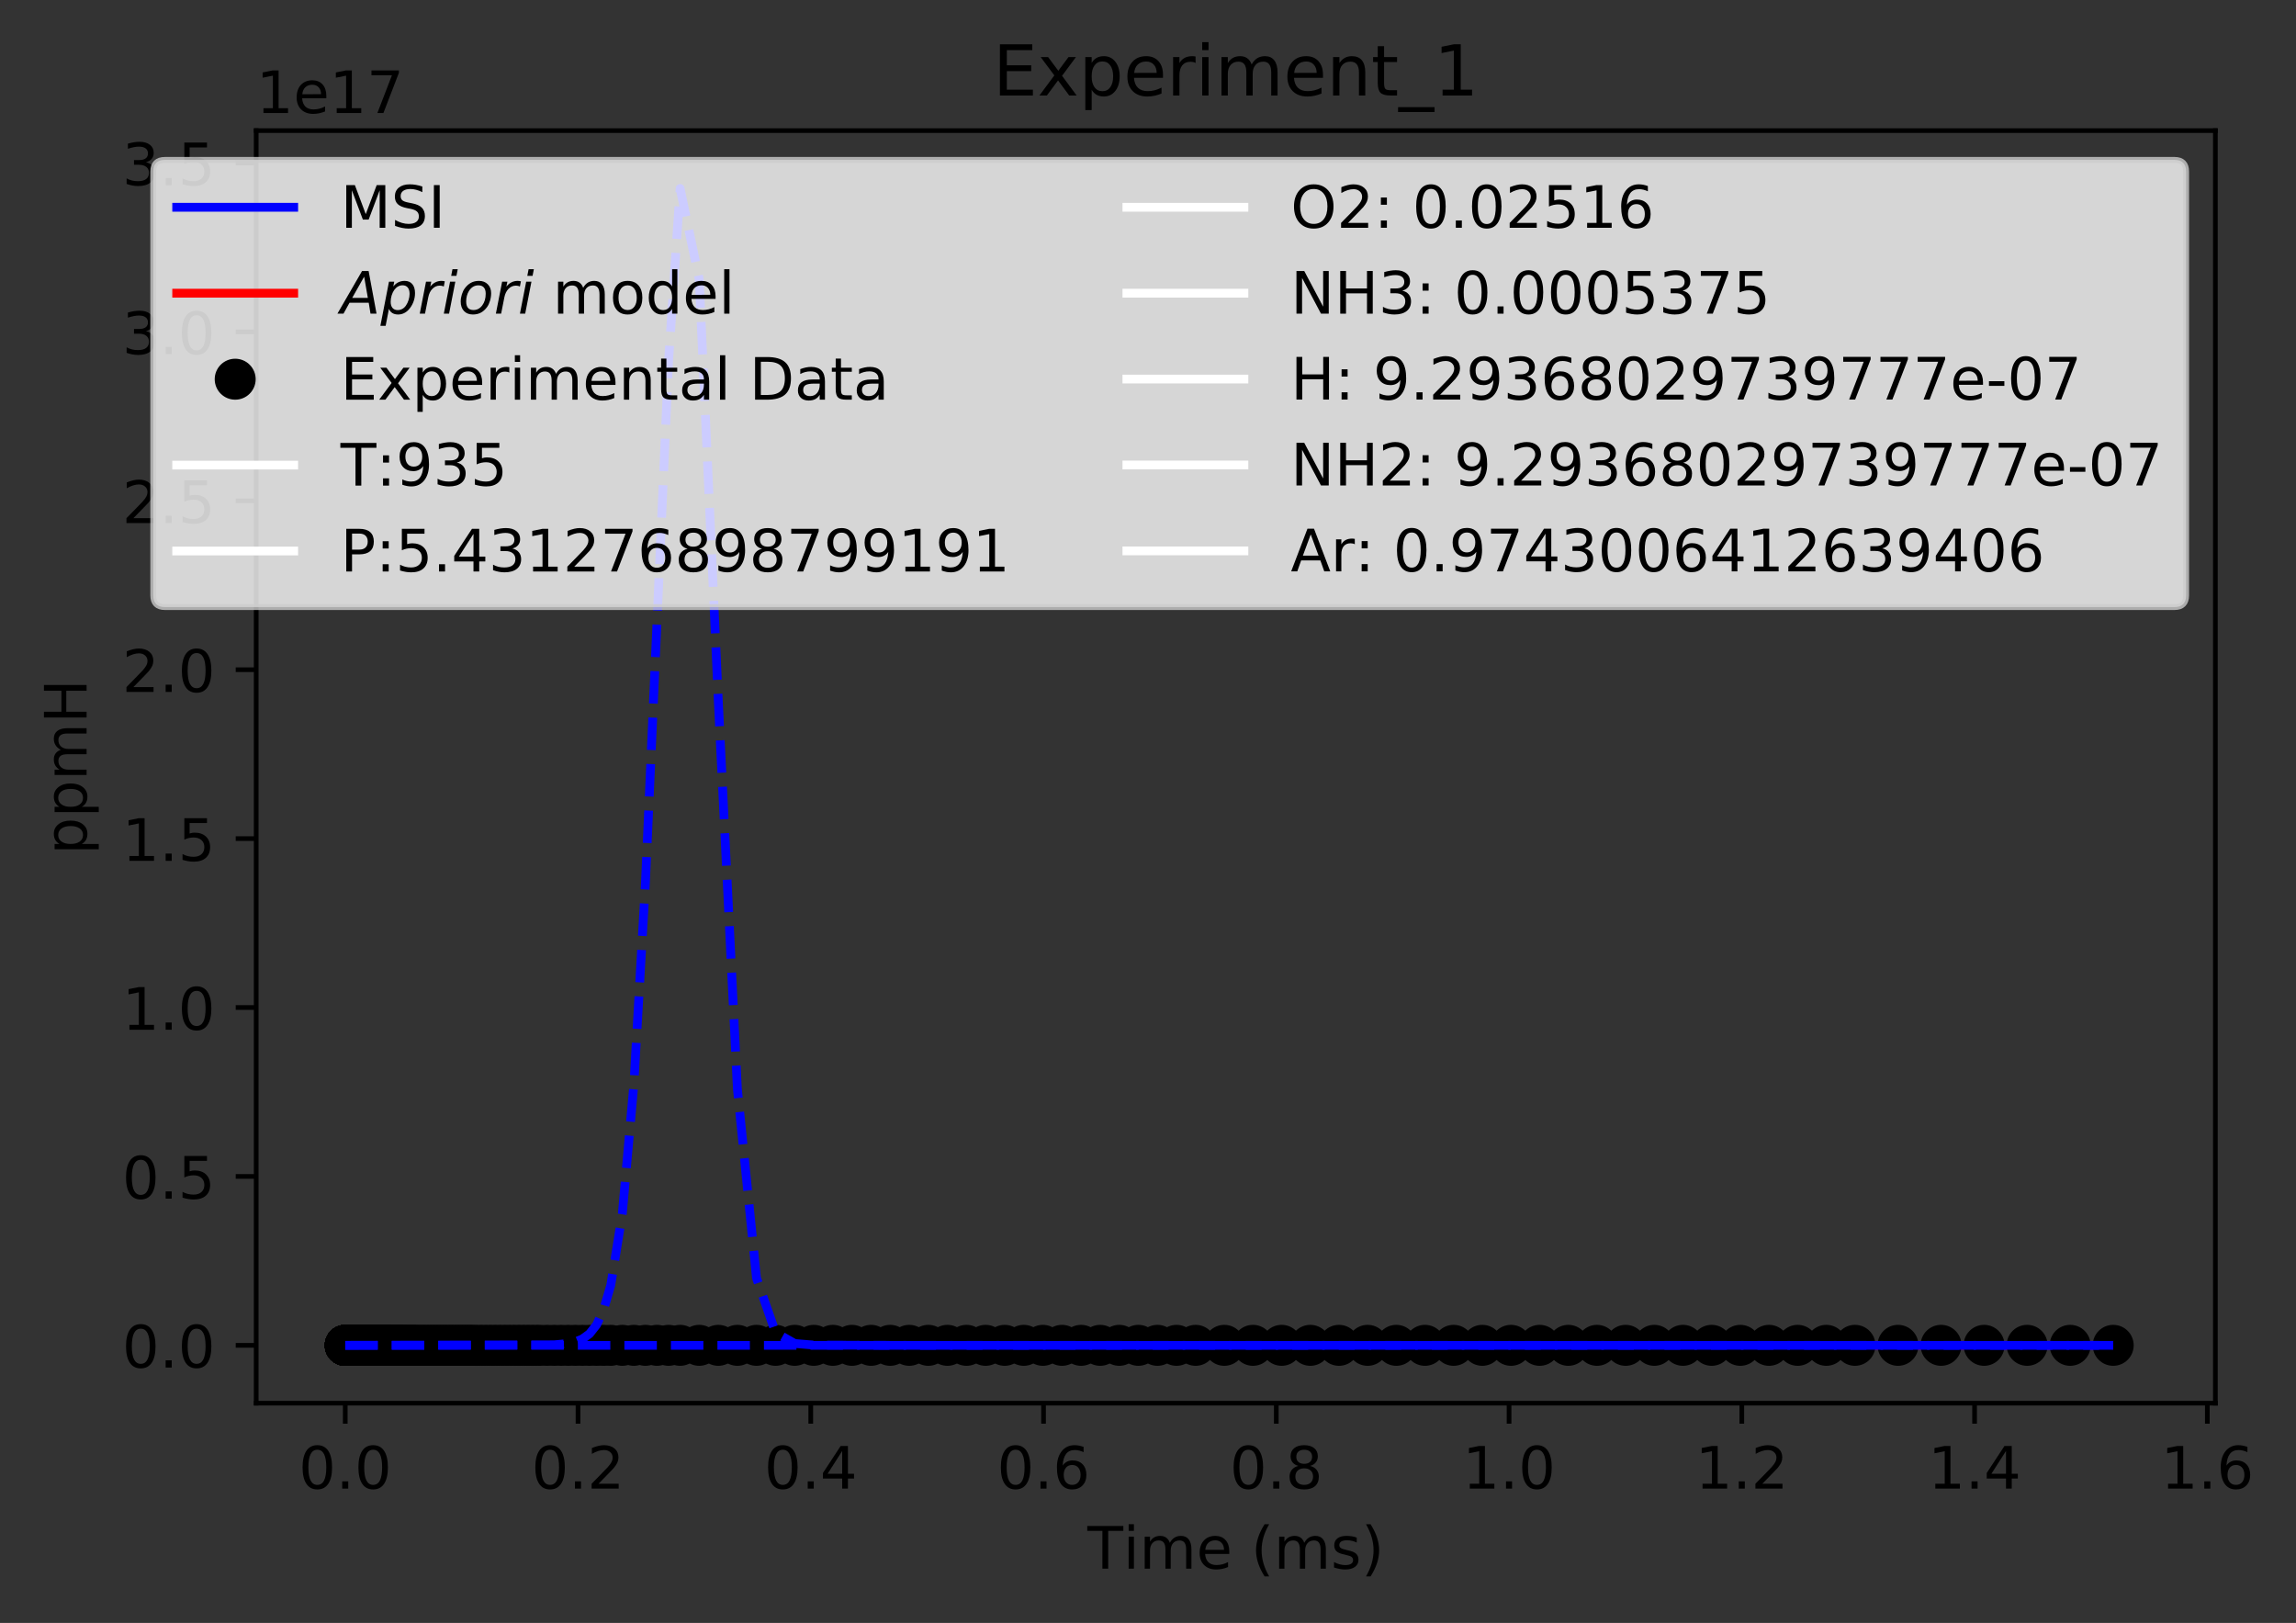 <?xml version="1.0" encoding="utf-8" standalone="no"?>
<!DOCTYPE svg PUBLIC "-//W3C//DTD SVG 1.1//EN"
  "http://www.w3.org/Graphics/SVG/1.1/DTD/svg11.dtd">
<!-- Created with matplotlib (https://matplotlib.org/) -->
<svg height="277.314pt" version="1.1" viewBox="0 0 392.359 277.314" width="392.359pt" xmlns="http://www.w3.org/2000/svg" xmlns:xlink="http://www.w3.org/1999/xlink">
 <rect x="0" y="0" width="392.359" height="277.314" fill="#333333" stroke="none"/>
 <defs>
  <style type="text/css">
*{stroke-linecap:butt;stroke-linejoin:round;}
  </style>
 </defs>
 <g id="figure_1">
  <g id="patch_1">
   <path d="M 0 277.314 
L 392.359 277.314 
L 392.359 0 
L 0 0 
z
" style="fill:none;"/>
  </g>
  <g id="axes_1">
   <g id="patch_2">
    <path d="M 43.781 239.758 
L 378.581 239.758 
L 378.581 22.318 
L 43.781 22.318 
z
" style="fill:none;"/>
   </g>
   <g id="matplotlib.axis_1">
    <g id="xtick_1">
     <g id="line2d_1">
      <defs>
       <path d="M 0 0 
L 0 3.5 
" id="m8eabe304e4" style="stroke:#000000;stroke-width:0.8;"/>
      </defs>
      <g>
       <use style="stroke:#000000;stroke-width:0.8;" x="58.999" xlink:href="#m8eabe304e4" y="239.758"/>
      </g>
     </g>
     <g id="text_1">
      <!-- 0.0 -->
      <defs>
       <path d="M 31.781 66.406 
Q 24.172 66.406 20.328 58.906 
Q 16.5 51.422 16.5 36.375 
Q 16.5 21.391 20.328 13.891 
Q 24.172 6.391 31.781 6.391 
Q 39.453 6.391 43.281 13.891 
Q 47.125 21.391 47.125 36.375 
Q 47.125 51.422 43.281 58.906 
Q 39.453 66.406 31.781 66.406 
z
M 31.781 74.219 
Q 44.047 74.219 50.516 64.516 
Q 56.984 54.828 56.984 36.375 
Q 56.984 17.969 50.516 8.266 
Q 44.047 -1.422 31.781 -1.422 
Q 19.531 -1.422 13.062 8.266 
Q 6.594 17.969 6.594 36.375 
Q 6.594 54.828 13.062 64.516 
Q 19.531 74.219 31.781 74.219 
z
" id="DejaVuSans-48"/>
       <path d="M 10.688 12.406 
L 21 12.406 
L 21 0 
L 10.688 0 
z
" id="DejaVuSans-46"/>
      </defs>
      <g transform="translate(51.048 254.357)scale(0.1 -0.1)">
       <use xlink:href="#DejaVuSans-48"/>
       <use x="63.623" xlink:href="#DejaVuSans-46"/>
       <use x="95.41" xlink:href="#DejaVuSans-48"/>
      </g>
     </g>
    </g>
    <g id="xtick_2">
     <g id="line2d_2">
      <g>
       <use style="stroke:#000000;stroke-width:0.8;" x="98.775" xlink:href="#m8eabe304e4" y="239.758"/>
      </g>
     </g>
     <g id="text_2">
      <!-- 0.2 -->
      <defs>
       <path d="M 19.188 8.297 
L 53.609 8.297 
L 53.609 0 
L 7.328 0 
L 7.328 8.297 
Q 12.938 14.109 22.625 23.891 
Q 32.328 33.688 34.812 36.531 
Q 39.547 41.844 41.422 45.531 
Q 43.312 49.219 43.312 52.781 
Q 43.312 58.594 39.234 62.25 
Q 35.156 65.922 28.609 65.922 
Q 23.969 65.922 18.812 64.312 
Q 13.672 62.703 7.812 59.422 
L 7.812 69.391 
Q 13.766 71.781 18.938 73 
Q 24.125 74.219 28.422 74.219 
Q 39.75 74.219 46.484 68.547 
Q 53.219 62.891 53.219 53.422 
Q 53.219 48.922 51.531 44.891 
Q 49.859 40.875 45.406 35.406 
Q 44.188 33.984 37.641 27.219 
Q 31.109 20.453 19.188 8.297 
z
" id="DejaVuSans-50"/>
      </defs>
      <g transform="translate(90.824 254.357)scale(0.1 -0.1)">
       <use xlink:href="#DejaVuSans-48"/>
       <use x="63.623" xlink:href="#DejaVuSans-46"/>
       <use x="95.41" xlink:href="#DejaVuSans-50"/>
      </g>
     </g>
    </g>
    <g id="xtick_3">
     <g id="line2d_3">
      <g>
       <use style="stroke:#000000;stroke-width:0.8;" x="138.551" xlink:href="#m8eabe304e4" y="239.758"/>
      </g>
     </g>
     <g id="text_3">
      <!-- 0.4 -->
      <defs>
       <path d="M 37.797 64.312 
L 12.891 25.391 
L 37.797 25.391 
z
M 35.203 72.906 
L 47.609 72.906 
L 47.609 25.391 
L 58.016 25.391 
L 58.016 17.188 
L 47.609 17.188 
L 47.609 0 
L 37.797 0 
L 37.797 17.188 
L 4.891 17.188 
L 4.891 26.703 
z
" id="DejaVuSans-52"/>
      </defs>
      <g transform="translate(130.6 254.357)scale(0.1 -0.1)">
       <use xlink:href="#DejaVuSans-48"/>
       <use x="63.623" xlink:href="#DejaVuSans-46"/>
       <use x="95.41" xlink:href="#DejaVuSans-52"/>
      </g>
     </g>
    </g>
    <g id="xtick_4">
     <g id="line2d_4">
      <g>
       <use style="stroke:#000000;stroke-width:0.8;" x="178.327" xlink:href="#m8eabe304e4" y="239.758"/>
      </g>
     </g>
     <g id="text_4">
      <!-- 0.6 -->
      <defs>
       <path d="M 33.016 40.375 
Q 26.375 40.375 22.484 35.828 
Q 18.609 31.297 18.609 23.391 
Q 18.609 15.531 22.484 10.953 
Q 26.375 6.391 33.016 6.391 
Q 39.656 6.391 43.531 10.953 
Q 47.406 15.531 47.406 23.391 
Q 47.406 31.297 43.531 35.828 
Q 39.656 40.375 33.016 40.375 
z
M 52.594 71.297 
L 52.594 62.312 
Q 48.875 64.062 45.094 64.984 
Q 41.312 65.922 37.594 65.922 
Q 27.828 65.922 22.672 59.328 
Q 17.531 52.734 16.797 39.406 
Q 19.672 43.656 24.016 45.922 
Q 28.375 48.188 33.594 48.188 
Q 44.578 48.188 50.953 41.516 
Q 57.328 34.859 57.328 23.391 
Q 57.328 12.156 50.688 5.359 
Q 44.047 -1.422 33.016 -1.422 
Q 20.359 -1.422 13.672 8.266 
Q 6.984 17.969 6.984 36.375 
Q 6.984 53.656 15.188 63.938 
Q 23.391 74.219 37.203 74.219 
Q 40.922 74.219 44.703 73.484 
Q 48.484 72.75 52.594 71.297 
z
" id="DejaVuSans-54"/>
      </defs>
      <g transform="translate(170.376 254.357)scale(0.1 -0.1)">
       <use xlink:href="#DejaVuSans-48"/>
       <use x="63.623" xlink:href="#DejaVuSans-46"/>
       <use x="95.41" xlink:href="#DejaVuSans-54"/>
      </g>
     </g>
    </g>
    <g id="xtick_5">
     <g id="line2d_5">
      <g>
       <use style="stroke:#000000;stroke-width:0.8;" x="218.103" xlink:href="#m8eabe304e4" y="239.758"/>
      </g>
     </g>
     <g id="text_5">
      <!-- 0.8 -->
      <defs>
       <path d="M 31.781 34.625 
Q 24.75 34.625 20.719 30.859 
Q 16.703 27.094 16.703 20.516 
Q 16.703 13.922 20.719 10.156 
Q 24.75 6.391 31.781 6.391 
Q 38.812 6.391 42.859 10.172 
Q 46.922 13.969 46.922 20.516 
Q 46.922 27.094 42.891 30.859 
Q 38.875 34.625 31.781 34.625 
z
M 21.922 38.812 
Q 15.578 40.375 12.031 44.719 
Q 8.5 49.078 8.5 55.328 
Q 8.5 64.062 14.719 69.141 
Q 20.953 74.219 31.781 74.219 
Q 42.672 74.219 48.875 69.141 
Q 55.078 64.062 55.078 55.328 
Q 55.078 49.078 51.531 44.719 
Q 48 40.375 41.703 38.812 
Q 48.828 37.156 52.797 32.312 
Q 56.781 27.484 56.781 20.516 
Q 56.781 9.906 50.312 4.234 
Q 43.844 -1.422 31.781 -1.422 
Q 19.734 -1.422 13.25 4.234 
Q 6.781 9.906 6.781 20.516 
Q 6.781 27.484 10.781 32.312 
Q 14.797 37.156 21.922 38.812 
z
M 18.312 54.391 
Q 18.312 48.734 21.844 45.562 
Q 25.391 42.391 31.781 42.391 
Q 38.141 42.391 41.719 45.562 
Q 45.312 48.734 45.312 54.391 
Q 45.312 60.062 41.719 63.234 
Q 38.141 66.406 31.781 66.406 
Q 25.391 66.406 21.844 63.234 
Q 18.312 60.062 18.312 54.391 
z
" id="DejaVuSans-56"/>
      </defs>
      <g transform="translate(210.152 254.357)scale(0.1 -0.1)">
       <use xlink:href="#DejaVuSans-48"/>
       <use x="63.623" xlink:href="#DejaVuSans-46"/>
       <use x="95.41" xlink:href="#DejaVuSans-56"/>
      </g>
     </g>
    </g>
    <g id="xtick_6">
     <g id="line2d_6">
      <g>
       <use style="stroke:#000000;stroke-width:0.8;" x="257.879" xlink:href="#m8eabe304e4" y="239.758"/>
      </g>
     </g>
     <g id="text_6">
      <!-- 1.0 -->
      <defs>
       <path d="M 12.406 8.297 
L 28.516 8.297 
L 28.516 63.922 
L 10.984 60.406 
L 10.984 69.391 
L 28.422 72.906 
L 38.281 72.906 
L 38.281 8.297 
L 54.391 8.297 
L 54.391 0 
L 12.406 0 
z
" id="DejaVuSans-49"/>
      </defs>
      <g transform="translate(249.928 254.357)scale(0.1 -0.1)">
       <use xlink:href="#DejaVuSans-49"/>
       <use x="63.623" xlink:href="#DejaVuSans-46"/>
       <use x="95.41" xlink:href="#DejaVuSans-48"/>
      </g>
     </g>
    </g>
    <g id="xtick_7">
     <g id="line2d_7">
      <g>
       <use style="stroke:#000000;stroke-width:0.8;" x="297.655" xlink:href="#m8eabe304e4" y="239.758"/>
      </g>
     </g>
     <g id="text_7">
      <!-- 1.2 -->
      <g transform="translate(289.704 254.357)scale(0.1 -0.1)">
       <use xlink:href="#DejaVuSans-49"/>
       <use x="63.623" xlink:href="#DejaVuSans-46"/>
       <use x="95.41" xlink:href="#DejaVuSans-50"/>
      </g>
     </g>
    </g>
    <g id="xtick_8">
     <g id="line2d_8">
      <g>
       <use style="stroke:#000000;stroke-width:0.8;" x="337.431" xlink:href="#m8eabe304e4" y="239.758"/>
      </g>
     </g>
     <g id="text_8">
      <!-- 1.4 -->
      <g transform="translate(329.48 254.357)scale(0.1 -0.1)">
       <use xlink:href="#DejaVuSans-49"/>
       <use x="63.623" xlink:href="#DejaVuSans-46"/>
       <use x="95.41" xlink:href="#DejaVuSans-52"/>
      </g>
     </g>
    </g>
    <g id="xtick_9">
     <g id="line2d_9">
      <g>
       <use style="stroke:#000000;stroke-width:0.8;" x="377.207" xlink:href="#m8eabe304e4" y="239.758"/>
      </g>
     </g>
     <g id="text_9">
      <!-- 1.6 -->
      <g transform="translate(369.256 254.357)scale(0.1 -0.1)">
       <use xlink:href="#DejaVuSans-49"/>
       <use x="63.623" xlink:href="#DejaVuSans-46"/>
       <use x="95.41" xlink:href="#DejaVuSans-54"/>
      </g>
     </g>
    </g>
    <g id="text_10">
     <!-- Time (ms) -->
     <defs>
      <path d="M -0.297 72.906 
L 61.375 72.906 
L 61.375 64.594 
L 35.5 64.594 
L 35.5 0 
L 25.594 0 
L 25.594 64.594 
L -0.297 64.594 
z
" id="DejaVuSans-84"/>
      <path d="M 9.422 54.688 
L 18.406 54.688 
L 18.406 0 
L 9.422 0 
z
M 9.422 75.984 
L 18.406 75.984 
L 18.406 64.594 
L 9.422 64.594 
z
" id="DejaVuSans-105"/>
      <path d="M 52 44.188 
Q 55.375 50.25 60.062 53.125 
Q 64.75 56 71.094 56 
Q 79.641 56 84.281 50.016 
Q 88.922 44.047 88.922 33.016 
L 88.922 0 
L 79.891 0 
L 79.891 32.719 
Q 79.891 40.578 77.094 44.375 
Q 74.312 48.188 68.609 48.188 
Q 61.625 48.188 57.562 43.547 
Q 53.516 38.922 53.516 30.906 
L 53.516 0 
L 44.484 0 
L 44.484 32.719 
Q 44.484 40.625 41.703 44.406 
Q 38.922 48.188 33.109 48.188 
Q 26.219 48.188 22.156 43.531 
Q 18.109 38.875 18.109 30.906 
L 18.109 0 
L 9.078 0 
L 9.078 54.688 
L 18.109 54.688 
L 18.109 46.188 
Q 21.188 51.219 25.484 53.609 
Q 29.781 56 35.688 56 
Q 41.656 56 45.828 52.969 
Q 50 49.953 52 44.188 
z
" id="DejaVuSans-109"/>
      <path d="M 56.203 29.594 
L 56.203 25.203 
L 14.891 25.203 
Q 15.484 15.922 20.484 11.062 
Q 25.484 6.203 34.422 6.203 
Q 39.594 6.203 44.453 7.469 
Q 49.312 8.734 54.109 11.281 
L 54.109 2.781 
Q 49.266 0.734 44.188 -0.344 
Q 39.109 -1.422 33.891 -1.422 
Q 20.797 -1.422 13.156 6.188 
Q 5.516 13.812 5.516 26.812 
Q 5.516 40.234 12.766 48.109 
Q 20.016 56 32.328 56 
Q 43.359 56 49.781 48.891 
Q 56.203 41.797 56.203 29.594 
z
M 47.219 32.234 
Q 47.125 39.594 43.094 43.984 
Q 39.062 48.391 32.422 48.391 
Q 24.906 48.391 20.391 44.141 
Q 15.875 39.891 15.188 32.172 
z
" id="DejaVuSans-101"/>
      <path id="DejaVuSans-32"/>
      <path d="M 31 75.875 
Q 24.469 64.656 21.281 53.656 
Q 18.109 42.672 18.109 31.391 
Q 18.109 20.125 21.312 9.062 
Q 24.516 -2 31 -13.188 
L 23.188 -13.188 
Q 15.875 -1.703 12.234 9.375 
Q 8.594 20.453 8.594 31.391 
Q 8.594 42.281 12.203 53.312 
Q 15.828 64.359 23.188 75.875 
z
" id="DejaVuSans-40"/>
      <path d="M 44.281 53.078 
L 44.281 44.578 
Q 40.484 46.531 36.375 47.5 
Q 32.281 48.484 27.875 48.484 
Q 21.188 48.484 17.844 46.438 
Q 14.5 44.391 14.5 40.281 
Q 14.5 37.156 16.891 35.375 
Q 19.281 33.594 26.516 31.984 
L 29.594 31.297 
Q 39.156 29.25 43.188 25.516 
Q 47.219 21.781 47.219 15.094 
Q 47.219 7.469 41.188 3.016 
Q 35.156 -1.422 24.609 -1.422 
Q 20.219 -1.422 15.453 -0.562 
Q 10.688 0.297 5.422 2 
L 5.422 11.281 
Q 10.406 8.688 15.234 7.391 
Q 20.062 6.109 24.812 6.109 
Q 31.156 6.109 34.562 8.281 
Q 37.984 10.453 37.984 14.406 
Q 37.984 18.062 35.516 20.016 
Q 33.062 21.969 24.703 23.781 
L 21.578 24.516 
Q 13.234 26.266 9.516 29.906 
Q 5.812 33.547 5.812 39.891 
Q 5.812 47.609 11.281 51.797 
Q 16.75 56 26.812 56 
Q 31.781 56 36.172 55.266 
Q 40.578 54.547 44.281 53.078 
z
" id="DejaVuSans-115"/>
      <path d="M 8.016 75.875 
L 15.828 75.875 
Q 23.141 64.359 26.781 53.312 
Q 30.422 42.281 30.422 31.391 
Q 30.422 20.453 26.781 9.375 
Q 23.141 -1.703 15.828 -13.188 
L 8.016 -13.188 
Q 14.5 -2 17.703 9.062 
Q 20.906 20.125 20.906 31.391 
Q 20.906 42.672 17.703 53.656 
Q 14.5 64.656 8.016 75.875 
z
" id="DejaVuSans-41"/>
     </defs>
     <g transform="translate(185.828 268.035)scale(0.1 -0.1)">
      <use xlink:href="#DejaVuSans-84"/>
      <use x="61.037" xlink:href="#DejaVuSans-105"/>
      <use x="88.82" xlink:href="#DejaVuSans-109"/>
      <use x="186.232" xlink:href="#DejaVuSans-101"/>
      <use x="247.756" xlink:href="#DejaVuSans-32"/>
      <use x="279.543" xlink:href="#DejaVuSans-40"/>
      <use x="318.557" xlink:href="#DejaVuSans-109"/>
      <use x="415.969" xlink:href="#DejaVuSans-115"/>
      <use x="468.068" xlink:href="#DejaVuSans-41"/>
     </g>
    </g>
   </g>
   <g id="matplotlib.axis_2">
    <g id="ytick_1">
     <g id="line2d_10">
      <defs>
       <path d="M 0 0 
L -3.5 0 
" id="me7089ee1aa" style="stroke:#000000;stroke-width:0.8;"/>
      </defs>
      <g>
       <use style="stroke:#000000;stroke-width:0.8;" x="43.781" xlink:href="#me7089ee1aa" y="229.874"/>
      </g>
     </g>
     <g id="text_11">
      <!-- 0.0 -->
      <g transform="translate(20.878 233.674)scale(0.1 -0.1)">
       <use xlink:href="#DejaVuSans-48"/>
       <use x="63.623" xlink:href="#DejaVuSans-46"/>
       <use x="95.41" xlink:href="#DejaVuSans-48"/>
      </g>
     </g>
    </g>
    <g id="ytick_2">
     <g id="line2d_11">
      <g>
       <use style="stroke:#000000;stroke-width:0.8;" x="43.781" xlink:href="#me7089ee1aa" y="201.014"/>
      </g>
     </g>
     <g id="text_12">
      <!-- 0.5 -->
      <defs>
       <path d="M 10.797 72.906 
L 49.516 72.906 
L 49.516 64.594 
L 19.828 64.594 
L 19.828 46.734 
Q 21.969 47.469 24.109 47.828 
Q 26.266 48.188 28.422 48.188 
Q 40.625 48.188 47.75 41.5 
Q 54.891 34.812 54.891 23.391 
Q 54.891 11.625 47.562 5.094 
Q 40.234 -1.422 26.906 -1.422 
Q 22.312 -1.422 17.547 -0.641 
Q 12.797 0.141 7.719 1.703 
L 7.719 11.625 
Q 12.109 9.234 16.797 8.062 
Q 21.484 6.891 26.703 6.891 
Q 35.156 6.891 40.078 11.328 
Q 45.016 15.766 45.016 23.391 
Q 45.016 31 40.078 35.438 
Q 35.156 39.891 26.703 39.891 
Q 22.75 39.891 18.812 39.016 
Q 14.891 38.141 10.797 36.281 
z
" id="DejaVuSans-53"/>
      </defs>
      <g transform="translate(20.878 204.813)scale(0.1 -0.1)">
       <use xlink:href="#DejaVuSans-48"/>
       <use x="63.623" xlink:href="#DejaVuSans-46"/>
       <use x="95.41" xlink:href="#DejaVuSans-53"/>
      </g>
     </g>
    </g>
    <g id="ytick_3">
     <g id="line2d_12">
      <g>
       <use style="stroke:#000000;stroke-width:0.8;" x="43.781" xlink:href="#me7089ee1aa" y="172.153"/>
      </g>
     </g>
     <g id="text_13">
      <!-- 1.0 -->
      <g transform="translate(20.878 175.952)scale(0.1 -0.1)">
       <use xlink:href="#DejaVuSans-49"/>
       <use x="63.623" xlink:href="#DejaVuSans-46"/>
       <use x="95.41" xlink:href="#DejaVuSans-48"/>
      </g>
     </g>
    </g>
    <g id="ytick_4">
     <g id="line2d_13">
      <g>
       <use style="stroke:#000000;stroke-width:0.8;" x="43.781" xlink:href="#me7089ee1aa" y="143.292"/>
      </g>
     </g>
     <g id="text_14">
      <!-- 1.5 -->
      <g transform="translate(20.878 147.091)scale(0.1 -0.1)">
       <use xlink:href="#DejaVuSans-49"/>
       <use x="63.623" xlink:href="#DejaVuSans-46"/>
       <use x="95.41" xlink:href="#DejaVuSans-53"/>
      </g>
     </g>
    </g>
    <g id="ytick_5">
     <g id="line2d_14">
      <g>
       <use style="stroke:#000000;stroke-width:0.8;" x="43.781" xlink:href="#me7089ee1aa" y="114.432"/>
      </g>
     </g>
     <g id="text_15">
      <!-- 2.0 -->
      <g transform="translate(20.878 118.231)scale(0.1 -0.1)">
       <use xlink:href="#DejaVuSans-50"/>
       <use x="63.623" xlink:href="#DejaVuSans-46"/>
       <use x="95.41" xlink:href="#DejaVuSans-48"/>
      </g>
     </g>
    </g>
    <g id="ytick_6">
     <g id="line2d_15">
      <g>
       <use style="stroke:#000000;stroke-width:0.8;" x="43.781" xlink:href="#me7089ee1aa" y="85.571"/>
      </g>
     </g>
     <g id="text_16">
      <!-- 2.5 -->
      <g transform="translate(20.878 89.37)scale(0.1 -0.1)">
       <use xlink:href="#DejaVuSans-50"/>
       <use x="63.623" xlink:href="#DejaVuSans-46"/>
       <use x="95.41" xlink:href="#DejaVuSans-53"/>
      </g>
     </g>
    </g>
    <g id="ytick_7">
     <g id="line2d_16">
      <g>
       <use style="stroke:#000000;stroke-width:0.8;" x="43.781" xlink:href="#me7089ee1aa" y="56.71"/>
      </g>
     </g>
     <g id="text_17">
      <!-- 3.0 -->
      <defs>
       <path d="M 40.578 39.312 
Q 47.656 37.797 51.625 33 
Q 55.609 28.219 55.609 21.188 
Q 55.609 10.406 48.188 4.484 
Q 40.766 -1.422 27.094 -1.422 
Q 22.516 -1.422 17.656 -0.516 
Q 12.797 0.391 7.625 2.203 
L 7.625 11.719 
Q 11.719 9.328 16.594 8.109 
Q 21.484 6.891 26.812 6.891 
Q 36.078 6.891 40.938 10.547 
Q 45.797 14.203 45.797 21.188 
Q 45.797 27.641 41.281 31.266 
Q 36.766 34.906 28.719 34.906 
L 20.219 34.906 
L 20.219 43.016 
L 29.109 43.016 
Q 36.375 43.016 40.234 45.922 
Q 44.094 48.828 44.094 54.297 
Q 44.094 59.906 40.109 62.906 
Q 36.141 65.922 28.719 65.922 
Q 24.656 65.922 20.016 65.031 
Q 15.375 64.156 9.812 62.312 
L 9.812 71.094 
Q 15.438 72.656 20.344 73.438 
Q 25.25 74.219 29.594 74.219 
Q 40.828 74.219 47.359 69.109 
Q 53.906 64.016 53.906 55.328 
Q 53.906 49.266 50.438 45.094 
Q 46.969 40.922 40.578 39.312 
z
" id="DejaVuSans-51"/>
      </defs>
      <g transform="translate(20.878 60.509)scale(0.1 -0.1)">
       <use xlink:href="#DejaVuSans-51"/>
       <use x="63.623" xlink:href="#DejaVuSans-46"/>
       <use x="95.41" xlink:href="#DejaVuSans-48"/>
      </g>
     </g>
    </g>
    <g id="ytick_8">
     <g id="line2d_17">
      <g>
       <use style="stroke:#000000;stroke-width:0.8;" x="43.781" xlink:href="#me7089ee1aa" y="27.849"/>
      </g>
     </g>
     <g id="text_18">
      <!-- 3.5 -->
      <g transform="translate(20.878 31.649)scale(0.1 -0.1)">
       <use xlink:href="#DejaVuSans-51"/>
       <use x="63.623" xlink:href="#DejaVuSans-46"/>
       <use x="95.41" xlink:href="#DejaVuSans-53"/>
      </g>
     </g>
    </g>
    <g id="text_19">
     <!-- ppmH -->
     <defs>
      <path d="M 18.109 8.203 
L 18.109 -20.797 
L 9.078 -20.797 
L 9.078 54.688 
L 18.109 54.688 
L 18.109 46.391 
Q 20.953 51.266 25.266 53.625 
Q 29.594 56 35.594 56 
Q 45.562 56 51.781 48.094 
Q 58.016 40.188 58.016 27.297 
Q 58.016 14.406 51.781 6.484 
Q 45.562 -1.422 35.594 -1.422 
Q 29.594 -1.422 25.266 0.953 
Q 20.953 3.328 18.109 8.203 
z
M 48.688 27.297 
Q 48.688 37.203 44.609 42.844 
Q 40.531 48.484 33.406 48.484 
Q 26.266 48.484 22.188 42.844 
Q 18.109 37.203 18.109 27.297 
Q 18.109 17.391 22.188 11.75 
Q 26.266 6.109 33.406 6.109 
Q 40.531 6.109 44.609 11.75 
Q 48.688 17.391 48.688 27.297 
z
" id="DejaVuSans-112"/>
      <path d="M 9.812 72.906 
L 19.672 72.906 
L 19.672 43.016 
L 55.516 43.016 
L 55.516 72.906 
L 65.375 72.906 
L 65.375 0 
L 55.516 0 
L 55.516 34.719 
L 19.672 34.719 
L 19.672 0 
L 9.812 0 
z
" id="DejaVuSans-72"/>
     </defs>
     <g transform="translate(14.798 146.017)rotate(-90)scale(0.1 -0.1)">
      <use xlink:href="#DejaVuSans-112"/>
      <use x="63.477" xlink:href="#DejaVuSans-112"/>
      <use x="126.953" xlink:href="#DejaVuSans-109"/>
      <use x="224.365" xlink:href="#DejaVuSans-72"/>
     </g>
    </g>
    <g id="text_20">
     <!-- 1e17 -->
     <defs>
      <path d="M 8.203 72.906 
L 55.078 72.906 
L 55.078 68.703 
L 28.609 0 
L 18.312 0 
L 43.219 64.594 
L 8.203 64.594 
z
" id="DejaVuSans-55"/>
     </defs>
     <g transform="translate(43.781 19.318)scale(0.1 -0.1)">
      <use xlink:href="#DejaVuSans-49"/>
      <use x="63.623" xlink:href="#DejaVuSans-101"/>
      <use x="125.146" xlink:href="#DejaVuSans-49"/>
      <use x="188.77" xlink:href="#DejaVuSans-55"/>
     </g>
    </g>
   </g>
   <g id="line2d_18">
    <path clip-path="url(#p778a8ed286)" d="M 58.999 229.874 
L 363.363 229.874 
L 363.363 229.874 
" style="fill:none;stroke:#0000ff;stroke-linecap:square;stroke-width:1.5;"/>
   </g>
   <g id="line2d_19">
    <path clip-path="url(#p778a8ed286)" d="M 58.999 229.874 
L 363.363 229.874 
L 363.363 229.874 
" style="fill:none;stroke:#ff0000;stroke-linecap:square;stroke-width:1.5;"/>
   </g>
   <g id="line2d_20">
    <defs>
     <path d="M 0 3 
C 0.796 3 1.559 2.684 2.121 2.121 
C 2.684 1.559 3 0.796 3 0 
C 3 -0.796 2.684 -1.559 2.121 -2.121 
C 1.559 -2.684 0.796 -3 0 -3 
C -0.796 -3 -1.559 -2.684 -2.121 -2.121 
C -2.684 -1.559 -3 -0.796 -3 0 
C -3 0.796 -2.684 1.559 -2.121 2.121 
C -1.559 2.684 -0.796 3 0 3 
z
" id="m699ec256e0" style="stroke:#000000;"/>
    </defs>
    <g clip-path="url(#p778a8ed286)">
     <use style="stroke:#000000;" x="58.999" xlink:href="#m699ec256e0" y="229.874"/>
     <use style="stroke:#000000;" x="58.999" xlink:href="#m699ec256e0" y="229.874"/>
     <use style="stroke:#000000;" x="59" xlink:href="#m699ec256e0" y="229.874"/>
     <use style="stroke:#000000;" x="59" xlink:href="#m699ec256e0" y="229.874"/>
     <use style="stroke:#000000;" x="59" xlink:href="#m699ec256e0" y="229.874"/>
     <use style="stroke:#000000;" x="59" xlink:href="#m699ec256e0" y="229.874"/>
     <use style="stroke:#000000;" x="59.001" xlink:href="#m699ec256e0" y="229.874"/>
     <use style="stroke:#000000;" x="59.001" xlink:href="#m699ec256e0" y="229.874"/>
     <use style="stroke:#000000;" x="59.003" xlink:href="#m699ec256e0" y="229.874"/>
     <use style="stroke:#000000;" x="59.005" xlink:href="#m699ec256e0" y="229.874"/>
     <use style="stroke:#000000;" x="59.007" xlink:href="#m699ec256e0" y="229.874"/>
     <use style="stroke:#000000;" x="59.01" xlink:href="#m699ec256e0" y="229.874"/>
     <use style="stroke:#000000;" x="59.012" xlink:href="#m699ec256e0" y="229.874"/>
     <use style="stroke:#000000;" x="59.015" xlink:href="#m699ec256e0" y="229.874"/>
     <use style="stroke:#000000;" x="59.018" xlink:href="#m699ec256e0" y="229.874"/>
     <use style="stroke:#000000;" x="59.022" xlink:href="#m699ec256e0" y="229.874"/>
     <use style="stroke:#000000;" x="59.025" xlink:href="#m699ec256e0" y="229.874"/>
     <use style="stroke:#000000;" x="59.028" xlink:href="#m699ec256e0" y="229.874"/>
     <use style="stroke:#000000;" x="59.043" xlink:href="#m699ec256e0" y="229.874"/>
     <use style="stroke:#000000;" x="59.051" xlink:href="#m699ec256e0" y="229.874"/>
     <use style="stroke:#000000;" x="59.059" xlink:href="#m699ec256e0" y="229.874"/>
     <use style="stroke:#000000;" x="59.068" xlink:href="#m699ec256e0" y="229.874"/>
     <use style="stroke:#000000;" x="59.076" xlink:href="#m699ec256e0" y="229.874"/>
     <use style="stroke:#000000;" x="59.085" xlink:href="#m699ec256e0" y="229.874"/>
     <use style="stroke:#000000;" x="59.103" xlink:href="#m699ec256e0" y="229.874"/>
     <use style="stroke:#000000;" x="59.121" xlink:href="#m699ec256e0" y="229.874"/>
     <use style="stroke:#000000;" x="59.14" xlink:href="#m699ec256e0" y="229.874"/>
     <use style="stroke:#000000;" x="59.158" xlink:href="#m699ec256e0" y="229.874"/>
     <use style="stroke:#000000;" x="59.176" xlink:href="#m699ec256e0" y="229.874"/>
     <use style="stroke:#000000;" x="59.195" xlink:href="#m699ec256e0" y="229.874"/>
     <use style="stroke:#000000;" x="59.212" xlink:href="#m699ec256e0" y="229.874"/>
     <use style="stroke:#000000;" x="59.232" xlink:href="#m699ec256e0" y="229.874"/>
     <use style="stroke:#000000;" x="59.264" xlink:href="#m699ec256e0" y="229.874"/>
     <use style="stroke:#000000;" x="59.298" xlink:href="#m699ec256e0" y="229.874"/>
     <use style="stroke:#000000;" x="59.33" xlink:href="#m699ec256e0" y="229.874"/>
     <use style="stroke:#000000;" x="59.363" xlink:href="#m699ec256e0" y="229.874"/>
     <use style="stroke:#000000;" x="59.395" xlink:href="#m699ec256e0" y="229.874"/>
     <use style="stroke:#000000;" x="59.429" xlink:href="#m699ec256e0" y="229.874"/>
     <use style="stroke:#000000;" x="59.461" xlink:href="#m699ec256e0" y="229.874"/>
     <use style="stroke:#000000;" x="59.495" xlink:href="#m699ec256e0" y="229.874"/>
     <use style="stroke:#000000;" x="59.526" xlink:href="#m699ec256e0" y="229.874"/>
     <use style="stroke:#000000;" x="59.584" xlink:href="#m699ec256e0" y="229.874"/>
     <use style="stroke:#000000;" x="59.622" xlink:href="#m699ec256e0" y="229.874"/>
     <use style="stroke:#000000;" x="59.66" xlink:href="#m699ec256e0" y="229.874"/>
     <use style="stroke:#000000;" x="59.698" xlink:href="#m699ec256e0" y="229.874"/>
     <use style="stroke:#000000;" x="59.735" xlink:href="#m699ec256e0" y="229.874"/>
     <use style="stroke:#000000;" x="59.773" xlink:href="#m699ec256e0" y="229.874"/>
     <use style="stroke:#000000;" x="59.811" xlink:href="#m699ec256e0" y="229.874"/>
     <use style="stroke:#000000;" x="59.849" xlink:href="#m699ec256e0" y="229.874"/>
     <use style="stroke:#000000;" x="59.91" xlink:href="#m699ec256e0" y="229.874"/>
     <use style="stroke:#000000;" x="59.972" xlink:href="#m699ec256e0" y="229.874"/>
     <use style="stroke:#000000;" x="60.034" xlink:href="#m699ec256e0" y="229.874"/>
     <use style="stroke:#000000;" x="60.093" xlink:href="#m699ec256e0" y="229.874"/>
     <use style="stroke:#000000;" x="60.155" xlink:href="#m699ec256e0" y="229.874"/>
     <use style="stroke:#000000;" x="60.217" xlink:href="#m699ec256e0" y="229.874"/>
     <use style="stroke:#000000;" x="60.278" xlink:href="#m699ec256e0" y="229.874"/>
     <use style="stroke:#000000;" x="60.338" xlink:href="#m699ec256e0" y="229.874"/>
     <use style="stroke:#000000;" x="60.4" xlink:href="#m699ec256e0" y="229.874"/>
     <use style="stroke:#000000;" x="60.461" xlink:href="#m699ec256e0" y="229.874"/>
     <use style="stroke:#000000;" x="60.523" xlink:href="#m699ec256e0" y="229.874"/>
     <use style="stroke:#000000;" x="60.583" xlink:href="#m699ec256e0" y="229.874"/>
     <use style="stroke:#000000;" x="60.644" xlink:href="#m699ec256e0" y="229.874"/>
     <use style="stroke:#000000;" x="60.706" xlink:href="#m699ec256e0" y="229.874"/>
     <use style="stroke:#000000;" x="60.767" xlink:href="#m699ec256e0" y="229.874"/>
     <use style="stroke:#000000;" x="60.827" xlink:href="#m699ec256e0" y="229.874"/>
     <use style="stroke:#000000;" x="60.889" xlink:href="#m699ec256e0" y="229.874"/>
     <use style="stroke:#000000;" x="60.95" xlink:href="#m699ec256e0" y="229.874"/>
     <use style="stroke:#000000;" x="61.008" xlink:href="#m699ec256e0" y="229.874"/>
     <use style="stroke:#000000;" x="61.068" xlink:href="#m699ec256e0" y="229.874"/>
     <use style="stroke:#000000;" x="61.127" xlink:href="#m699ec256e0" y="229.874"/>
     <use style="stroke:#000000;" x="61.187" xlink:href="#m699ec256e0" y="229.874"/>
     <use style="stroke:#000000;" x="61.247" xlink:href="#m699ec256e0" y="229.874"/>
     <use style="stroke:#000000;" x="61.326" xlink:href="#m699ec256e0" y="229.874"/>
     <use style="stroke:#000000;" x="61.386" xlink:href="#m699ec256e0" y="229.874"/>
     <use style="stroke:#000000;" x="61.446" xlink:href="#m699ec256e0" y="229.874"/>
     <use style="stroke:#000000;" x="61.505" xlink:href="#m699ec256e0" y="229.874"/>
     <use style="stroke:#000000;" x="61.565" xlink:href="#m699ec256e0" y="229.874"/>
     <use style="stroke:#000000;" x="61.625" xlink:href="#m699ec256e0" y="229.874"/>
     <use style="stroke:#000000;" x="61.684" xlink:href="#m699ec256e0" y="229.874"/>
     <use style="stroke:#000000;" x="61.744" xlink:href="#m699ec256e0" y="229.874"/>
     <use style="stroke:#000000;" x="61.804" xlink:href="#m699ec256e0" y="229.874"/>
     <use style="stroke:#000000;" x="61.863" xlink:href="#m699ec256e0" y="229.874"/>
     <use style="stroke:#000000;" x="61.923" xlink:href="#m699ec256e0" y="229.874"/>
     <use style="stroke:#000000;" x="61.983" xlink:href="#m699ec256e0" y="229.874"/>
     <use style="stroke:#000000;" x="62.082" xlink:href="#m699ec256e0" y="229.874"/>
     <use style="stroke:#000000;" x="62.182" xlink:href="#m699ec256e0" y="229.874"/>
     <use style="stroke:#000000;" x="62.261" xlink:href="#m699ec256e0" y="229.874"/>
     <use style="stroke:#000000;" x="62.361" xlink:href="#m699ec256e0" y="229.874"/>
     <use style="stroke:#000000;" x="62.46" xlink:href="#m699ec256e0" y="229.874"/>
     <use style="stroke:#000000;" x="62.539" xlink:href="#m699ec256e0" y="229.874"/>
     <use style="stroke:#000000;" x="62.639" xlink:href="#m699ec256e0" y="229.874"/>
     <use style="stroke:#000000;" x="62.718" xlink:href="#m699ec256e0" y="229.874"/>
     <use style="stroke:#000000;" x="62.818" xlink:href="#m699ec256e0" y="229.874"/>
     <use style="stroke:#000000;" x="62.917" xlink:href="#m699ec256e0" y="229.874"/>
     <use style="stroke:#000000;" x="62.997" xlink:href="#m699ec256e0" y="229.874"/>
     <use style="stroke:#000000;" x="63.096" xlink:href="#m699ec256e0" y="229.874"/>
     <use style="stroke:#000000;" x="63.196" xlink:href="#m699ec256e0" y="229.874"/>
     <use style="stroke:#000000;" x="63.275" xlink:href="#m699ec256e0" y="229.874"/>
     <use style="stroke:#000000;" x="63.375" xlink:href="#m699ec256e0" y="229.874"/>
     <use style="stroke:#000000;" x="63.474" xlink:href="#m699ec256e0" y="229.874"/>
     <use style="stroke:#000000;" x="63.554" xlink:href="#m699ec256e0" y="229.874"/>
     <use style="stroke:#000000;" x="63.653" xlink:href="#m699ec256e0" y="229.874"/>
     <use style="stroke:#000000;" x="63.733" xlink:href="#m699ec256e0" y="229.874"/>
     <use style="stroke:#000000;" x="63.832" xlink:href="#m699ec256e0" y="229.874"/>
     <use style="stroke:#000000;" x="63.932" xlink:href="#m699ec256e0" y="229.874"/>
     <use style="stroke:#000000;" x="64.011" xlink:href="#m699ec256e0" y="229.874"/>
     <use style="stroke:#000000;" x="64.111" xlink:href="#m699ec256e0" y="229.874"/>
     <use style="stroke:#000000;" x="64.21" xlink:href="#m699ec256e0" y="229.874"/>
     <use style="stroke:#000000;" x="64.29" xlink:href="#m699ec256e0" y="229.874"/>
     <use style="stroke:#000000;" x="64.429" xlink:href="#m699ec256e0" y="229.874"/>
     <use style="stroke:#000000;" x="64.568" xlink:href="#m699ec256e0" y="229.874"/>
     <use style="stroke:#000000;" x="64.707" xlink:href="#m699ec256e0" y="229.874"/>
     <use style="stroke:#000000;" x="64.847" xlink:href="#m699ec256e0" y="229.874"/>
     <use style="stroke:#000000;" x="64.986" xlink:href="#m699ec256e0" y="229.874"/>
     <use style="stroke:#000000;" x="65.125" xlink:href="#m699ec256e0" y="229.874"/>
     <use style="stroke:#000000;" x="65.264" xlink:href="#m699ec256e0" y="229.874"/>
     <use style="stroke:#000000;" x="65.403" xlink:href="#m699ec256e0" y="229.874"/>
     <use style="stroke:#000000;" x="65.543" xlink:href="#m699ec256e0" y="229.874"/>
     <use style="stroke:#000000;" x="65.682" xlink:href="#m699ec256e0" y="229.874"/>
     <use style="stroke:#000000;" x="65.821" xlink:href="#m699ec256e0" y="229.874"/>
     <use style="stroke:#000000;" x="65.98" xlink:href="#m699ec256e0" y="229.874"/>
     <use style="stroke:#000000;" x="66.119" xlink:href="#m699ec256e0" y="229.874"/>
     <use style="stroke:#000000;" x="66.259" xlink:href="#m699ec256e0" y="229.874"/>
     <use style="stroke:#000000;" x="66.398" xlink:href="#m699ec256e0" y="229.874"/>
     <use style="stroke:#000000;" x="66.537" xlink:href="#m699ec256e0" y="229.874"/>
     <use style="stroke:#000000;" x="66.676" xlink:href="#m699ec256e0" y="229.874"/>
     <use style="stroke:#000000;" x="66.875" xlink:href="#m699ec256e0" y="229.874"/>
     <use style="stroke:#000000;" x="67.094" xlink:href="#m699ec256e0" y="229.874"/>
     <use style="stroke:#000000;" x="67.313" xlink:href="#m699ec256e0" y="229.874"/>
     <use style="stroke:#000000;" x="67.511" xlink:href="#m699ec256e0" y="229.874"/>
     <use style="stroke:#000000;" x="67.73" xlink:href="#m699ec256e0" y="229.874"/>
     <use style="stroke:#000000;" x="67.929" xlink:href="#m699ec256e0" y="229.874"/>
     <use style="stroke:#000000;" x="68.148" xlink:href="#m699ec256e0" y="229.874"/>
     <use style="stroke:#000000;" x="68.367" xlink:href="#m699ec256e0" y="229.874"/>
     <use style="stroke:#000000;" x="68.566" xlink:href="#m699ec256e0" y="229.874"/>
     <use style="stroke:#000000;" x="68.784" xlink:href="#m699ec256e0" y="229.874"/>
     <use style="stroke:#000000;" x="69.003" xlink:href="#m699ec256e0" y="229.874"/>
     <use style="stroke:#000000;" x="69.321" xlink:href="#m699ec256e0" y="229.874"/>
     <use style="stroke:#000000;" x="69.659" xlink:href="#m699ec256e0" y="229.874"/>
     <use style="stroke:#000000;" x="69.997" xlink:href="#m699ec256e0" y="229.874"/>
     <use style="stroke:#000000;" x="70.336" xlink:href="#m699ec256e0" y="229.874"/>
     <use style="stroke:#000000;" x="70.674" xlink:href="#m699ec256e0" y="229.874"/>
     <use style="stroke:#000000;" x="70.992" xlink:href="#m699ec256e0" y="229.874"/>
     <use style="stroke:#000000;" x="71.529" xlink:href="#m699ec256e0" y="229.874"/>
     <use style="stroke:#000000;" x="72.066" xlink:href="#m699ec256e0" y="229.874"/>
     <use style="stroke:#000000;" x="72.583" xlink:href="#m699ec256e0" y="229.874"/>
     <use style="stroke:#000000;" x="73.12" xlink:href="#m699ec256e0" y="229.874"/>
     <use style="stroke:#000000;" x="73.637" xlink:href="#m699ec256e0" y="229.874"/>
     <use style="stroke:#000000;" x="74.174" xlink:href="#m699ec256e0" y="229.874"/>
     <use style="stroke:#000000;" x="74.691" xlink:href="#m699ec256e0" y="229.874"/>
     <use style="stroke:#000000;" x="75.228" xlink:href="#m699ec256e0" y="229.874"/>
     <use style="stroke:#000000;" x="75.765" xlink:href="#m699ec256e0" y="229.874"/>
     <use style="stroke:#000000;" x="76.282" xlink:href="#m699ec256e0" y="229.874"/>
     <use style="stroke:#000000;" x="76.819" xlink:href="#m699ec256e0" y="229.874"/>
     <use style="stroke:#000000;" x="77.336" xlink:href="#m699ec256e0" y="229.874"/>
     <use style="stroke:#000000;" x="77.873" xlink:href="#m699ec256e0" y="229.874"/>
     <use style="stroke:#000000;" x="78.41" xlink:href="#m699ec256e0" y="229.874"/>
     <use style="stroke:#000000;" x="78.931" xlink:href="#m699ec256e0" y="229.874"/>
     <use style="stroke:#000000;" x="79.46" xlink:href="#m699ec256e0" y="229.874"/>
     <use style="stroke:#000000;" x="79.988" xlink:href="#m699ec256e0" y="229.874"/>
     <use style="stroke:#000000;" x="80.517" xlink:href="#m699ec256e0" y="229.874"/>
     <use style="stroke:#000000;" x="81.046" xlink:href="#m699ec256e0" y="229.874"/>
     <use style="stroke:#000000;" x="81.848" xlink:href="#m699ec256e0" y="229.874"/>
     <use style="stroke:#000000;" x="82.65" xlink:href="#m699ec256e0" y="229.874"/>
     <use style="stroke:#000000;" x="83.452" xlink:href="#m699ec256e0" y="229.874"/>
     <use style="stroke:#000000;" x="84.254" xlink:href="#m699ec256e0" y="229.874"/>
     <use style="stroke:#000000;" x="85.056" xlink:href="#m699ec256e0" y="229.874"/>
     <use style="stroke:#000000;" x="85.858" xlink:href="#m699ec256e0" y="229.874"/>
     <use style="stroke:#000000;" x="86.659" xlink:href="#m699ec256e0" y="229.874"/>
     <use style="stroke:#000000;" x="87.461" xlink:href="#m699ec256e0" y="229.874"/>
     <use style="stroke:#000000;" x="88.263" xlink:href="#m699ec256e0" y="229.874"/>
     <use style="stroke:#000000;" x="89.065" xlink:href="#m699ec256e0" y="229.874"/>
     <use style="stroke:#000000;" x="89.867" xlink:href="#m699ec256e0" y="229.874"/>
     <use style="stroke:#000000;" x="90.669" xlink:href="#m699ec256e0" y="229.874"/>
     <use style="stroke:#000000;" x="91.471" xlink:href="#m699ec256e0" y="229.874"/>
     <use style="stroke:#000000;" x="92.273" xlink:href="#m699ec256e0" y="229.874"/>
     <use style="stroke:#000000;" x="93.483" xlink:href="#m699ec256e0" y="229.874"/>
     <use style="stroke:#000000;" x="94.693" xlink:href="#m699ec256e0" y="229.874"/>
     <use style="stroke:#000000;" x="95.902" xlink:href="#m699ec256e0" y="229.874"/>
     <use style="stroke:#000000;" x="97.112" xlink:href="#m699ec256e0" y="229.874"/>
     <use style="stroke:#000000;" x="98.322" xlink:href="#m699ec256e0" y="229.874"/>
     <use style="stroke:#000000;" x="99.532" xlink:href="#m699ec256e0" y="229.874"/>
     <use style="stroke:#000000;" x="100.741" xlink:href="#m699ec256e0" y="229.874"/>
     <use style="stroke:#000000;" x="101.951" xlink:href="#m699ec256e0" y="229.874"/>
     <use style="stroke:#000000;" x="103.161" xlink:href="#m699ec256e0" y="229.874"/>
     <use style="stroke:#000000;" x="104.371" xlink:href="#m699ec256e0" y="229.874"/>
     <use style="stroke:#000000;" x="106.346" xlink:href="#m699ec256e0" y="229.874"/>
     <use style="stroke:#000000;" x="108.322" xlink:href="#m699ec256e0" y="229.874"/>
     <use style="stroke:#000000;" x="110.297" xlink:href="#m699ec256e0" y="229.874"/>
     <use style="stroke:#000000;" x="112.272" xlink:href="#m699ec256e0" y="229.874"/>
     <use style="stroke:#000000;" x="114.248" xlink:href="#m699ec256e0" y="229.874"/>
     <use style="stroke:#000000;" x="116.223" xlink:href="#m699ec256e0" y="229.874"/>
     <use style="stroke:#000000;" x="119.486" xlink:href="#m699ec256e0" y="229.874"/>
     <use style="stroke:#000000;" x="122.749" xlink:href="#m699ec256e0" y="229.874"/>
     <use style="stroke:#000000;" x="126.012" xlink:href="#m699ec256e0" y="229.874"/>
     <use style="stroke:#000000;" x="129.274" xlink:href="#m699ec256e0" y="229.874"/>
     <use style="stroke:#000000;" x="132.537" xlink:href="#m699ec256e0" y="229.874"/>
     <use style="stroke:#000000;" x="135.8" xlink:href="#m699ec256e0" y="229.874"/>
     <use style="stroke:#000000;" x="139.063" xlink:href="#m699ec256e0" y="229.874"/>
     <use style="stroke:#000000;" x="142.326" xlink:href="#m699ec256e0" y="229.874"/>
     <use style="stroke:#000000;" x="145.588" xlink:href="#m699ec256e0" y="229.874"/>
     <use style="stroke:#000000;" x="148.851" xlink:href="#m699ec256e0" y="229.874"/>
     <use style="stroke:#000000;" x="152.114" xlink:href="#m699ec256e0" y="229.874"/>
     <use style="stroke:#000000;" x="155.377" xlink:href="#m699ec256e0" y="229.874"/>
     <use style="stroke:#000000;" x="158.639" xlink:href="#m699ec256e0" y="229.874"/>
     <use style="stroke:#000000;" x="161.902" xlink:href="#m699ec256e0" y="229.874"/>
     <use style="stroke:#000000;" x="165.165" xlink:href="#m699ec256e0" y="229.874"/>
     <use style="stroke:#000000;" x="168.428" xlink:href="#m699ec256e0" y="229.874"/>
     <use style="stroke:#000000;" x="171.691" xlink:href="#m699ec256e0" y="229.874"/>
     <use style="stroke:#000000;" x="174.953" xlink:href="#m699ec256e0" y="229.874"/>
     <use style="stroke:#000000;" x="178.216" xlink:href="#m699ec256e0" y="229.874"/>
     <use style="stroke:#000000;" x="181.479" xlink:href="#m699ec256e0" y="229.874"/>
     <use style="stroke:#000000;" x="184.742" xlink:href="#m699ec256e0" y="229.874"/>
     <use style="stroke:#000000;" x="188.004" xlink:href="#m699ec256e0" y="229.874"/>
     <use style="stroke:#000000;" x="191.267" xlink:href="#m699ec256e0" y="229.874"/>
     <use style="stroke:#000000;" x="194.53" xlink:href="#m699ec256e0" y="229.874"/>
     <use style="stroke:#000000;" x="197.793" xlink:href="#m699ec256e0" y="229.874"/>
     <use style="stroke:#000000;" x="201.056" xlink:href="#m699ec256e0" y="229.874"/>
     <use style="stroke:#000000;" x="204.318" xlink:href="#m699ec256e0" y="229.874"/>
     <use style="stroke:#000000;" x="209.217" xlink:href="#m699ec256e0" y="229.874"/>
     <use style="stroke:#000000;" x="214.116" xlink:href="#m699ec256e0" y="229.874"/>
     <use style="stroke:#000000;" x="219.015" xlink:href="#m699ec256e0" y="229.874"/>
     <use style="stroke:#000000;" x="223.914" xlink:href="#m699ec256e0" y="229.874"/>
     <use style="stroke:#000000;" x="228.813" xlink:href="#m699ec256e0" y="229.874"/>
     <use style="stroke:#000000;" x="233.712" xlink:href="#m699ec256e0" y="229.874"/>
     <use style="stroke:#000000;" x="238.61" xlink:href="#m699ec256e0" y="229.874"/>
     <use style="stroke:#000000;" x="243.509" xlink:href="#m699ec256e0" y="229.874"/>
     <use style="stroke:#000000;" x="248.408" xlink:href="#m699ec256e0" y="229.874"/>
     <use style="stroke:#000000;" x="253.307" xlink:href="#m699ec256e0" y="229.874"/>
     <use style="stroke:#000000;" x="258.206" xlink:href="#m699ec256e0" y="229.874"/>
     <use style="stroke:#000000;" x="263.105" xlink:href="#m699ec256e0" y="229.874"/>
     <use style="stroke:#000000;" x="268.004" xlink:href="#m699ec256e0" y="229.874"/>
     <use style="stroke:#000000;" x="272.902" xlink:href="#m699ec256e0" y="229.874"/>
     <use style="stroke:#000000;" x="277.801" xlink:href="#m699ec256e0" y="229.874"/>
     <use style="stroke:#000000;" x="282.7" xlink:href="#m699ec256e0" y="229.874"/>
     <use style="stroke:#000000;" x="287.599" xlink:href="#m699ec256e0" y="229.874"/>
     <use style="stroke:#000000;" x="292.498" xlink:href="#m699ec256e0" y="229.874"/>
     <use style="stroke:#000000;" x="297.397" xlink:href="#m699ec256e0" y="229.874"/>
     <use style="stroke:#000000;" x="302.296" xlink:href="#m699ec256e0" y="229.874"/>
     <use style="stroke:#000000;" x="307.195" xlink:href="#m699ec256e0" y="229.874"/>
     <use style="stroke:#000000;" x="312.093" xlink:href="#m699ec256e0" y="229.874"/>
     <use style="stroke:#000000;" x="316.992" xlink:href="#m699ec256e0" y="229.874"/>
     <use style="stroke:#000000;" x="324.347" xlink:href="#m699ec256e0" y="229.874"/>
     <use style="stroke:#000000;" x="331.702" xlink:href="#m699ec256e0" y="229.874"/>
     <use style="stroke:#000000;" x="339.057" xlink:href="#m699ec256e0" y="229.874"/>
     <use style="stroke:#000000;" x="346.412" xlink:href="#m699ec256e0" y="229.874"/>
     <use style="stroke:#000000;" x="353.767" xlink:href="#m699ec256e0" y="229.874"/>
     <use style="stroke:#000000;" x="361.122" xlink:href="#m699ec256e0" y="229.874"/>
    </g>
   </g>
   <g id="line2d_21">
    <path clip-path="url(#p778a8ed286)" d="M 58.999 229.874 
L 94.693 229.786 
L 97.112 229.56 
L 98.322 229.288 
L 99.532 228.782 
L 100.741 227.903 
L 101.951 226.368 
L 103.161 223.743 
L 104.371 219.619 
L 106.346 207.398 
L 108.322 185.268 
L 110.297 150.831 
L 114.248 61.747 
L 116.223 32.202 
L 119.486 47.705 
L 122.749 119.738 
L 126.012 186.07 
L 129.274 218.366 
L 132.537 227.707 
L 135.8 229.555 
L 139.063 229.834 
L 152.114 229.874 
L 361.122 229.874 
L 361.122 229.874 
" style="fill:none;stroke:#0000ff;stroke-dasharray:5.55,2.4;stroke-dashoffset:0;stroke-width:1.5;"/>
   </g>
   <g id="line2d_22">
    <path clip-path="url(#p778a8ed286)" d="M 58.999 229.874 
L 361.122 229.874 
L 361.122 229.874 
" style="fill:none;stroke:#0000ff;stroke-dasharray:5.55,2.4;stroke-dashoffset:0;stroke-width:1.5;"/>
   </g>
   <g id="line2d_23"/>
   <g id="line2d_24"/>
   <g id="line2d_25"/>
   <g id="line2d_26"/>
   <g id="line2d_27"/>
   <g id="line2d_28"/>
   <g id="line2d_29"/>
   <g id="patch_3">
    <path d="M 43.781 239.758 
L 43.781 22.318 
" style="fill:none;stroke:#000000;stroke-linecap:square;stroke-linejoin:miter;stroke-width:0.8;"/>
   </g>
   <g id="patch_4">
    <path d="M 378.581 239.758 
L 378.581 22.318 
" style="fill:none;stroke:#000000;stroke-linecap:square;stroke-linejoin:miter;stroke-width:0.8;"/>
   </g>
   <g id="patch_5">
    <path d="M 43.781 239.758 
L 378.581 239.758 
" style="fill:none;stroke:#000000;stroke-linecap:square;stroke-linejoin:miter;stroke-width:0.8;"/>
   </g>
   <g id="patch_6">
    <path d="M 43.781 22.318 
L 378.581 22.318 
" style="fill:none;stroke:#000000;stroke-linecap:square;stroke-linejoin:miter;stroke-width:0.8;"/>
   </g>
   <g id="text_21">
    <!-- Experiment_1 -->
    <defs>
     <path d="M 9.812 72.906 
L 55.906 72.906 
L 55.906 64.594 
L 19.672 64.594 
L 19.672 43.016 
L 54.391 43.016 
L 54.391 34.719 
L 19.672 34.719 
L 19.672 8.297 
L 56.781 8.297 
L 56.781 0 
L 9.812 0 
z
" id="DejaVuSans-69"/>
     <path d="M 54.891 54.688 
L 35.109 28.078 
L 55.906 0 
L 45.312 0 
L 29.391 21.484 
L 13.484 0 
L 2.875 0 
L 24.125 28.609 
L 4.688 54.688 
L 15.281 54.688 
L 29.781 35.203 
L 44.281 54.688 
z
" id="DejaVuSans-120"/>
     <path d="M 41.109 46.297 
Q 39.594 47.172 37.812 47.578 
Q 36.031 48 33.891 48 
Q 26.266 48 22.188 43.047 
Q 18.109 38.094 18.109 28.812 
L 18.109 0 
L 9.078 0 
L 9.078 54.688 
L 18.109 54.688 
L 18.109 46.188 
Q 20.953 51.172 25.484 53.578 
Q 30.031 56 36.531 56 
Q 37.453 56 38.578 55.875 
Q 39.703 55.766 41.062 55.516 
z
" id="DejaVuSans-114"/>
     <path d="M 54.891 33.016 
L 54.891 0 
L 45.906 0 
L 45.906 32.719 
Q 45.906 40.484 42.875 44.328 
Q 39.844 48.188 33.797 48.188 
Q 26.516 48.188 22.312 43.547 
Q 18.109 38.922 18.109 30.906 
L 18.109 0 
L 9.078 0 
L 9.078 54.688 
L 18.109 54.688 
L 18.109 46.188 
Q 21.344 51.125 25.703 53.562 
Q 30.078 56 35.797 56 
Q 45.219 56 50.047 50.172 
Q 54.891 44.344 54.891 33.016 
z
" id="DejaVuSans-110"/>
     <path d="M 18.312 70.219 
L 18.312 54.688 
L 36.812 54.688 
L 36.812 47.703 
L 18.312 47.703 
L 18.312 18.016 
Q 18.312 11.328 20.141 9.422 
Q 21.969 7.516 27.594 7.516 
L 36.812 7.516 
L 36.812 0 
L 27.594 0 
Q 17.188 0 13.234 3.875 
Q 9.281 7.766 9.281 18.016 
L 9.281 47.703 
L 2.688 47.703 
L 2.688 54.688 
L 9.281 54.688 
L 9.281 70.219 
z
" id="DejaVuSans-116"/>
     <path d="M 50.984 -16.609 
L 50.984 -23.578 
L -0.984 -23.578 
L -0.984 -16.609 
z
" id="DejaVuSans-95"/>
    </defs>
    <g transform="translate(169.696 16.318)scale(0.12 -0.12)">
     <use xlink:href="#DejaVuSans-69"/>
     <use x="63.184" xlink:href="#DejaVuSans-120"/>
     <use x="122.363" xlink:href="#DejaVuSans-112"/>
     <use x="185.84" xlink:href="#DejaVuSans-101"/>
     <use x="247.363" xlink:href="#DejaVuSans-114"/>
     <use x="288.477" xlink:href="#DejaVuSans-105"/>
     <use x="316.26" xlink:href="#DejaVuSans-109"/>
     <use x="413.672" xlink:href="#DejaVuSans-101"/>
     <use x="475.195" xlink:href="#DejaVuSans-110"/>
     <use x="538.574" xlink:href="#DejaVuSans-116"/>
     <use x="577.783" xlink:href="#DejaVuSans-95"/>
     <use x="627.783" xlink:href="#DejaVuSans-49"/>
    </g>
   </g>
   <g id="legend_1">
    <g id="patch_7">
     <path d="M 28.192 103.731 
L 371.581 103.731 
Q 373.581 103.731 373.581 101.731 
L 373.581 29.318 
Q 373.581 27.318 371.581 27.318 
L 28.192 27.318 
Q 26.192 27.318 26.192 29.318 
L 26.192 101.731 
Q 26.192 103.731 28.192 103.731 
z
" style="fill:#ffffff;opacity:0.8;stroke:#cccccc;stroke-linejoin:miter;"/>
    </g>
    <g id="line2d_30">
     <path d="M 30.192 35.417 
L 50.192 35.417 
" style="fill:none;stroke:#0000ff;stroke-linecap:square;stroke-width:1.5;"/>
    </g>
    <g id="line2d_31"/>
    <g id="text_22">
     <!-- MSI -->
     <defs>
      <path d="M 9.812 72.906 
L 24.516 72.906 
L 43.109 23.297 
L 61.812 72.906 
L 76.516 72.906 
L 76.516 0 
L 66.891 0 
L 66.891 64.016 
L 48.094 14.016 
L 38.188 14.016 
L 19.391 64.016 
L 19.391 0 
L 9.812 0 
z
" id="DejaVuSans-77"/>
      <path d="M 53.516 70.516 
L 53.516 60.891 
Q 47.906 63.578 42.922 64.891 
Q 37.938 66.219 33.297 66.219 
Q 25.25 66.219 20.875 63.094 
Q 16.5 59.969 16.5 54.203 
Q 16.5 49.359 19.406 46.891 
Q 22.312 44.438 30.422 42.922 
L 36.375 41.703 
Q 47.406 39.594 52.656 34.297 
Q 57.906 29 57.906 20.125 
Q 57.906 9.516 50.797 4.047 
Q 43.703 -1.422 29.984 -1.422 
Q 24.812 -1.422 18.969 -0.25 
Q 13.141 0.922 6.891 3.219 
L 6.891 13.375 
Q 12.891 10.016 18.656 8.297 
Q 24.422 6.594 29.984 6.594 
Q 38.422 6.594 43.016 9.906 
Q 47.609 13.234 47.609 19.391 
Q 47.609 24.75 44.312 27.781 
Q 41.016 30.812 33.5 32.328 
L 27.484 33.5 
Q 16.453 35.688 11.516 40.375 
Q 6.594 45.062 6.594 53.422 
Q 6.594 63.094 13.406 68.656 
Q 20.219 74.219 32.172 74.219 
Q 37.312 74.219 42.625 73.281 
Q 47.953 72.359 53.516 70.516 
z
" id="DejaVuSans-83"/>
      <path d="M 9.812 72.906 
L 19.672 72.906 
L 19.672 0 
L 9.812 0 
z
" id="DejaVuSans-73"/>
     </defs>
     <g transform="translate(58.192 38.917)scale(0.1 -0.1)">
      <use xlink:href="#DejaVuSans-77"/>
      <use x="86.279" xlink:href="#DejaVuSans-83"/>
      <use x="149.756" xlink:href="#DejaVuSans-73"/>
     </g>
    </g>
    <g id="line2d_32">
     <path d="M 30.192 50.096 
L 50.192 50.096 
" style="fill:none;stroke:#ff0000;stroke-linecap:square;stroke-width:1.5;"/>
    </g>
    <g id="line2d_33"/>
    <g id="text_23">
     <!-- $\it{A priori}$ model -->
     <defs>
      <path d="M 36.812 72.906 
L 48 72.906 
L 61.531 0 
L 51.219 0 
L 48.188 18.703 
L 15.375 18.703 
L 5.078 0 
L -5.328 0 
z
M 40.375 63.188 
L 19.922 26.906 
L 46.688 26.906 
z
" id="DejaVuSans-Oblique-65"/>
      <path d="M 49.609 33.688 
Q 49.609 40.875 46.484 44.672 
Q 43.359 48.484 37.5 48.484 
Q 33.5 48.484 29.859 46.438 
Q 26.219 44.391 23.391 40.484 
Q 20.609 36.625 18.938 31.156 
Q 17.281 25.688 17.281 20.312 
Q 17.281 13.484 20.406 9.797 
Q 23.531 6.109 29.297 6.109 
Q 33.547 6.109 37.188 8.109 
Q 40.828 10.109 43.406 13.922 
Q 46.188 17.922 47.891 23.344 
Q 49.609 28.766 49.609 33.688 
z
M 21.781 46.391 
Q 25.391 51.125 30.297 53.562 
Q 35.203 56 41.219 56 
Q 49.609 56 54.25 50.5 
Q 58.891 45.016 58.891 35.109 
Q 58.891 27 56 19.656 
Q 53.125 12.312 47.703 6.5 
Q 44.094 2.641 39.547 0.609 
Q 35.016 -1.422 29.984 -1.422 
Q 24.172 -1.422 20.219 1 
Q 16.266 3.422 14.312 8.203 
L 8.688 -20.797 
L -0.297 -20.797 
L 14.406 54.688 
L 23.391 54.688 
z
" id="DejaVuSans-Oblique-112"/>
      <path d="M 44.578 46.391 
Q 43.219 47.125 41.453 47.516 
Q 39.703 47.906 37.703 47.906 
Q 30.516 47.906 25.141 42.453 
Q 19.781 37.016 18.016 27.875 
L 12.5 0 
L 3.516 0 
L 14.203 54.688 
L 23.188 54.688 
L 21.484 46.188 
Q 25.047 50.922 30 53.453 
Q 34.969 56 40.578 56 
Q 42.047 56 43.453 55.828 
Q 44.875 55.672 46.297 55.281 
z
" id="DejaVuSans-Oblique-114"/>
      <path d="M 18.312 75.984 
L 27.297 75.984 
L 25.094 64.594 
L 16.109 64.594 
z
M 14.203 54.688 
L 23.188 54.688 
L 12.5 0 
L 3.516 0 
z
" id="DejaVuSans-Oblique-105"/>
      <path d="M 25.391 -1.422 
Q 15.766 -1.422 10.172 4.516 
Q 4.594 10.453 4.594 20.703 
Q 4.594 26.656 6.516 32.828 
Q 8.453 39.016 11.531 43.219 
Q 16.359 49.75 22.312 52.875 
Q 28.266 56 35.797 56 
Q 45.125 56 50.859 50.188 
Q 56.594 44.391 56.594 35.016 
Q 56.594 28.516 54.688 22.062 
Q 52.781 15.625 49.703 11.375 
Q 44.922 4.828 38.969 1.703 
Q 33.016 -1.422 25.391 -1.422 
z
M 13.922 21 
Q 13.922 13.578 17.016 9.891 
Q 20.125 6.203 26.422 6.203 
Q 35.453 6.203 41.375 14.078 
Q 47.312 21.969 47.312 34.078 
Q 47.312 41.156 44.141 44.766 
Q 40.969 48.391 34.812 48.391 
Q 29.734 48.391 25.781 46.016 
Q 21.828 43.656 18.703 38.812 
Q 16.406 35.203 15.156 30.562 
Q 13.922 25.922 13.922 21 
z
" id="DejaVuSans-Oblique-111"/>
      <path d="M 30.609 48.391 
Q 23.391 48.391 19.188 42.75 
Q 14.984 37.109 14.984 27.297 
Q 14.984 17.484 19.156 11.844 
Q 23.344 6.203 30.609 6.203 
Q 37.797 6.203 41.984 11.859 
Q 46.188 17.531 46.188 27.297 
Q 46.188 37.016 41.984 42.703 
Q 37.797 48.391 30.609 48.391 
z
M 30.609 56 
Q 42.328 56 49.016 48.375 
Q 55.719 40.766 55.719 27.297 
Q 55.719 13.875 49.016 6.219 
Q 42.328 -1.422 30.609 -1.422 
Q 18.844 -1.422 12.172 6.219 
Q 5.516 13.875 5.516 27.297 
Q 5.516 40.766 12.172 48.375 
Q 18.844 56 30.609 56 
z
" id="DejaVuSans-111"/>
      <path d="M 45.406 46.391 
L 45.406 75.984 
L 54.391 75.984 
L 54.391 0 
L 45.406 0 
L 45.406 8.203 
Q 42.578 3.328 38.25 0.953 
Q 33.938 -1.422 27.875 -1.422 
Q 17.969 -1.422 11.734 6.484 
Q 5.516 14.406 5.516 27.297 
Q 5.516 40.188 11.734 48.094 
Q 17.969 56 27.875 56 
Q 33.938 56 38.25 53.625 
Q 42.578 51.266 45.406 46.391 
z
M 14.797 27.297 
Q 14.797 17.391 18.875 11.75 
Q 22.953 6.109 30.078 6.109 
Q 37.203 6.109 41.297 11.75 
Q 45.406 17.391 45.406 27.297 
Q 45.406 37.203 41.297 42.844 
Q 37.203 48.484 30.078 48.484 
Q 22.953 48.484 18.875 42.844 
Q 14.797 37.203 14.797 27.297 
z
" id="DejaVuSans-100"/>
      <path d="M 9.422 75.984 
L 18.406 75.984 
L 18.406 0 
L 9.422 0 
z
" id="DejaVuSans-108"/>
     </defs>
     <g transform="translate(58.192 53.596)scale(0.1 -0.1)">
      <use transform="translate(0 0.016)" xlink:href="#DejaVuSans-Oblique-65"/>
      <use transform="translate(68.408 0.016)" xlink:href="#DejaVuSans-Oblique-112"/>
      <use transform="translate(131.885 0.016)" xlink:href="#DejaVuSans-Oblique-114"/>
      <use transform="translate(172.998 0.016)" xlink:href="#DejaVuSans-Oblique-105"/>
      <use transform="translate(200.781 0.016)" xlink:href="#DejaVuSans-Oblique-111"/>
      <use transform="translate(261.963 0.016)" xlink:href="#DejaVuSans-Oblique-114"/>
      <use transform="translate(303.076 0.016)" xlink:href="#DejaVuSans-Oblique-105"/>
      <use transform="translate(330.859 0.016)" xlink:href="#DejaVuSans-32"/>
      <use transform="translate(362.646 0.016)" xlink:href="#DejaVuSans-109"/>
      <use transform="translate(460.059 0.016)" xlink:href="#DejaVuSans-111"/>
      <use transform="translate(521.24 0.016)" xlink:href="#DejaVuSans-100"/>
      <use transform="translate(584.717 0.016)" xlink:href="#DejaVuSans-101"/>
      <use transform="translate(646.24 0.016)" xlink:href="#DejaVuSans-108"/>
     </g>
    </g>
    <g id="line2d_34"/>
    <g id="line2d_35">
     <g>
      <use style="stroke:#000000;" x="40.192" xlink:href="#m699ec256e0" y="64.795"/>
     </g>
    </g>
    <g id="text_24">
     <!-- Experimental Data -->
     <defs>
      <path d="M 34.281 27.484 
Q 23.391 27.484 19.188 25 
Q 14.984 22.516 14.984 16.5 
Q 14.984 11.719 18.141 8.906 
Q 21.297 6.109 26.703 6.109 
Q 34.188 6.109 38.703 11.406 
Q 43.219 16.703 43.219 25.484 
L 43.219 27.484 
z
M 52.203 31.203 
L 52.203 0 
L 43.219 0 
L 43.219 8.297 
Q 40.141 3.328 35.547 0.953 
Q 30.953 -1.422 24.312 -1.422 
Q 15.922 -1.422 10.953 3.297 
Q 6 8.016 6 15.922 
Q 6 25.141 12.172 29.828 
Q 18.359 34.516 30.609 34.516 
L 43.219 34.516 
L 43.219 35.406 
Q 43.219 41.609 39.141 45 
Q 35.062 48.391 27.688 48.391 
Q 23 48.391 18.547 47.266 
Q 14.109 46.141 10.016 43.891 
L 10.016 52.203 
Q 14.938 54.109 19.578 55.047 
Q 24.219 56 28.609 56 
Q 40.484 56 46.344 49.844 
Q 52.203 43.703 52.203 31.203 
z
" id="DejaVuSans-97"/>
      <path d="M 19.672 64.797 
L 19.672 8.109 
L 31.594 8.109 
Q 46.688 8.109 53.688 14.938 
Q 60.688 21.781 60.688 36.531 
Q 60.688 51.172 53.688 57.984 
Q 46.688 64.797 31.594 64.797 
z
M 9.812 72.906 
L 30.078 72.906 
Q 51.266 72.906 61.172 64.094 
Q 71.094 55.281 71.094 36.531 
Q 71.094 17.672 61.125 8.828 
Q 51.172 0 30.078 0 
L 9.812 0 
z
" id="DejaVuSans-68"/>
     </defs>
     <g transform="translate(58.192 68.295)scale(0.1 -0.1)">
      <use xlink:href="#DejaVuSans-69"/>
      <use x="63.184" xlink:href="#DejaVuSans-120"/>
      <use x="122.363" xlink:href="#DejaVuSans-112"/>
      <use x="185.84" xlink:href="#DejaVuSans-101"/>
      <use x="247.363" xlink:href="#DejaVuSans-114"/>
      <use x="288.477" xlink:href="#DejaVuSans-105"/>
      <use x="316.26" xlink:href="#DejaVuSans-109"/>
      <use x="413.672" xlink:href="#DejaVuSans-101"/>
      <use x="475.195" xlink:href="#DejaVuSans-110"/>
      <use x="538.574" xlink:href="#DejaVuSans-116"/>
      <use x="577.783" xlink:href="#DejaVuSans-97"/>
      <use x="639.062" xlink:href="#DejaVuSans-108"/>
      <use x="666.846" xlink:href="#DejaVuSans-32"/>
      <use x="698.633" xlink:href="#DejaVuSans-68"/>
      <use x="775.635" xlink:href="#DejaVuSans-97"/>
      <use x="836.914" xlink:href="#DejaVuSans-116"/>
      <use x="876.123" xlink:href="#DejaVuSans-97"/>
     </g>
    </g>
    <g id="line2d_36">
     <path d="M 30.192 79.473 
L 50.192 79.473 
" style="fill:none;stroke:#ffffff;stroke-linecap:square;stroke-width:1.5;"/>
    </g>
    <g id="line2d_37"/>
    <g id="text_25">
     <!-- T:935 -->
     <defs>
      <path d="M 11.719 12.406 
L 22.016 12.406 
L 22.016 0 
L 11.719 0 
z
M 11.719 51.703 
L 22.016 51.703 
L 22.016 39.312 
L 11.719 39.312 
z
" id="DejaVuSans-58"/>
      <path d="M 10.984 1.516 
L 10.984 10.5 
Q 14.703 8.734 18.5 7.812 
Q 22.312 6.891 25.984 6.891 
Q 35.75 6.891 40.891 13.453 
Q 46.047 20.016 46.781 33.406 
Q 43.953 29.203 39.594 26.953 
Q 35.25 24.703 29.984 24.703 
Q 19.047 24.703 12.672 31.312 
Q 6.297 37.938 6.297 49.422 
Q 6.297 60.641 12.938 67.422 
Q 19.578 74.219 30.609 74.219 
Q 43.266 74.219 49.922 64.516 
Q 56.594 54.828 56.594 36.375 
Q 56.594 19.141 48.406 8.859 
Q 40.234 -1.422 26.422 -1.422 
Q 22.703 -1.422 18.891 -0.688 
Q 15.094 0.047 10.984 1.516 
z
M 30.609 32.422 
Q 37.25 32.422 41.125 36.953 
Q 45.016 41.5 45.016 49.422 
Q 45.016 57.281 41.125 61.844 
Q 37.25 66.406 30.609 66.406 
Q 23.969 66.406 20.094 61.844 
Q 16.219 57.281 16.219 49.422 
Q 16.219 41.5 20.094 36.953 
Q 23.969 32.422 30.609 32.422 
z
" id="DejaVuSans-57"/>
     </defs>
     <g transform="translate(58.192 82.973)scale(0.1 -0.1)">
      <use xlink:href="#DejaVuSans-84"/>
      <use x="60.912" xlink:href="#DejaVuSans-58"/>
      <use x="94.604" xlink:href="#DejaVuSans-57"/>
      <use x="158.227" xlink:href="#DejaVuSans-51"/>
      <use x="221.85" xlink:href="#DejaVuSans-53"/>
     </g>
    </g>
    <g id="line2d_38">
     <path d="M 30.192 94.151 
L 50.192 94.151 
" style="fill:none;stroke:#ffffff;stroke-linecap:square;stroke-width:1.5;"/>
    </g>
    <g id="line2d_39"/>
    <g id="text_26">
     <!-- P:5.431276898799191 -->
     <defs>
      <path d="M 19.672 64.797 
L 19.672 37.406 
L 32.078 37.406 
Q 38.969 37.406 42.719 40.969 
Q 46.484 44.531 46.484 51.125 
Q 46.484 57.672 42.719 61.234 
Q 38.969 64.797 32.078 64.797 
z
M 9.812 72.906 
L 32.078 72.906 
Q 44.344 72.906 50.609 67.359 
Q 56.891 61.812 56.891 51.125 
Q 56.891 40.328 50.609 34.812 
Q 44.344 29.297 32.078 29.297 
L 19.672 29.297 
L 19.672 0 
L 9.812 0 
z
" id="DejaVuSans-80"/>
     </defs>
     <g transform="translate(58.192 97.651)scale(0.1 -0.1)">
      <use xlink:href="#DejaVuSans-80"/>
      <use x="60.303" xlink:href="#DejaVuSans-58"/>
      <use x="93.994" xlink:href="#DejaVuSans-53"/>
      <use x="157.617" xlink:href="#DejaVuSans-46"/>
      <use x="189.404" xlink:href="#DejaVuSans-52"/>
      <use x="253.027" xlink:href="#DejaVuSans-51"/>
      <use x="316.65" xlink:href="#DejaVuSans-49"/>
      <use x="380.273" xlink:href="#DejaVuSans-50"/>
      <use x="443.896" xlink:href="#DejaVuSans-55"/>
      <use x="507.52" xlink:href="#DejaVuSans-54"/>
      <use x="571.143" xlink:href="#DejaVuSans-56"/>
      <use x="634.766" xlink:href="#DejaVuSans-57"/>
      <use x="698.389" xlink:href="#DejaVuSans-56"/>
      <use x="762.012" xlink:href="#DejaVuSans-55"/>
      <use x="825.635" xlink:href="#DejaVuSans-57"/>
      <use x="889.258" xlink:href="#DejaVuSans-57"/>
      <use x="952.881" xlink:href="#DejaVuSans-49"/>
      <use x="1016.504" xlink:href="#DejaVuSans-57"/>
      <use x="1080.127" xlink:href="#DejaVuSans-49"/>
     </g>
    </g>
    <g id="line2d_40">
     <path d="M 192.569 35.417 
L 212.569 35.417 
" style="fill:none;stroke:#ffffff;stroke-linecap:square;stroke-width:1.5;"/>
    </g>
    <g id="line2d_41"/>
    <g id="text_27">
     <!-- O2: 0.02516 -->
     <defs>
      <path d="M 39.406 66.219 
Q 28.656 66.219 22.328 58.203 
Q 16.016 50.203 16.016 36.375 
Q 16.016 22.609 22.328 14.594 
Q 28.656 6.594 39.406 6.594 
Q 50.141 6.594 56.422 14.594 
Q 62.703 22.609 62.703 36.375 
Q 62.703 50.203 56.422 58.203 
Q 50.141 66.219 39.406 66.219 
z
M 39.406 74.219 
Q 54.734 74.219 63.906 63.938 
Q 73.094 53.656 73.094 36.375 
Q 73.094 19.141 63.906 8.859 
Q 54.734 -1.422 39.406 -1.422 
Q 24.031 -1.422 14.812 8.828 
Q 5.609 19.094 5.609 36.375 
Q 5.609 53.656 14.812 63.938 
Q 24.031 74.219 39.406 74.219 
z
" id="DejaVuSans-79"/>
     </defs>
     <g transform="translate(220.569 38.917)scale(0.1 -0.1)">
      <use xlink:href="#DejaVuSans-79"/>
      <use x="78.711" xlink:href="#DejaVuSans-50"/>
      <use x="142.334" xlink:href="#DejaVuSans-58"/>
      <use x="176.025" xlink:href="#DejaVuSans-32"/>
      <use x="207.812" xlink:href="#DejaVuSans-48"/>
      <use x="271.436" xlink:href="#DejaVuSans-46"/>
      <use x="303.223" xlink:href="#DejaVuSans-48"/>
      <use x="366.846" xlink:href="#DejaVuSans-50"/>
      <use x="430.469" xlink:href="#DejaVuSans-53"/>
      <use x="494.092" xlink:href="#DejaVuSans-49"/>
      <use x="557.715" xlink:href="#DejaVuSans-54"/>
     </g>
    </g>
    <g id="line2d_42">
     <path d="M 192.569 50.095 
L 212.569 50.095 
" style="fill:none;stroke:#ffffff;stroke-linecap:square;stroke-width:1.5;"/>
    </g>
    <g id="line2d_43"/>
    <g id="text_28">
     <!-- NH3: 0.0005375 -->
     <defs>
      <path d="M 9.812 72.906 
L 23.094 72.906 
L 55.422 11.922 
L 55.422 72.906 
L 64.984 72.906 
L 64.984 0 
L 51.703 0 
L 19.391 60.984 
L 19.391 0 
L 9.812 0 
z
" id="DejaVuSans-78"/>
     </defs>
     <g transform="translate(220.569 53.595)scale(0.1 -0.1)">
      <use xlink:href="#DejaVuSans-78"/>
      <use x="74.805" xlink:href="#DejaVuSans-72"/>
      <use x="150" xlink:href="#DejaVuSans-51"/>
      <use x="213.623" xlink:href="#DejaVuSans-58"/>
      <use x="247.314" xlink:href="#DejaVuSans-32"/>
      <use x="279.102" xlink:href="#DejaVuSans-48"/>
      <use x="342.725" xlink:href="#DejaVuSans-46"/>
      <use x="374.512" xlink:href="#DejaVuSans-48"/>
      <use x="438.135" xlink:href="#DejaVuSans-48"/>
      <use x="501.758" xlink:href="#DejaVuSans-48"/>
      <use x="565.381" xlink:href="#DejaVuSans-53"/>
      <use x="629.004" xlink:href="#DejaVuSans-51"/>
      <use x="692.627" xlink:href="#DejaVuSans-55"/>
      <use x="756.25" xlink:href="#DejaVuSans-53"/>
     </g>
    </g>
    <g id="line2d_44">
     <path d="M 192.569 64.773 
L 212.569 64.773 
" style="fill:none;stroke:#ffffff;stroke-linecap:square;stroke-width:1.5;"/>
    </g>
    <g id="line2d_45"/>
    <g id="text_29">
     <!-- H: 9.29368029739777e-07 -->
     <defs>
      <path d="M 4.891 31.391 
L 31.203 31.391 
L 31.203 23.391 
L 4.891 23.391 
z
" id="DejaVuSans-45"/>
     </defs>
     <g transform="translate(220.569 68.273)scale(0.1 -0.1)">
      <use xlink:href="#DejaVuSans-72"/>
      <use x="75.195" xlink:href="#DejaVuSans-58"/>
      <use x="108.887" xlink:href="#DejaVuSans-32"/>
      <use x="140.674" xlink:href="#DejaVuSans-57"/>
      <use x="204.297" xlink:href="#DejaVuSans-46"/>
      <use x="236.084" xlink:href="#DejaVuSans-50"/>
      <use x="299.707" xlink:href="#DejaVuSans-57"/>
      <use x="363.33" xlink:href="#DejaVuSans-51"/>
      <use x="426.953" xlink:href="#DejaVuSans-54"/>
      <use x="490.576" xlink:href="#DejaVuSans-56"/>
      <use x="554.199" xlink:href="#DejaVuSans-48"/>
      <use x="617.822" xlink:href="#DejaVuSans-50"/>
      <use x="681.445" xlink:href="#DejaVuSans-57"/>
      <use x="745.068" xlink:href="#DejaVuSans-55"/>
      <use x="808.691" xlink:href="#DejaVuSans-51"/>
      <use x="872.314" xlink:href="#DejaVuSans-57"/>
      <use x="935.938" xlink:href="#DejaVuSans-55"/>
      <use x="999.561" xlink:href="#DejaVuSans-55"/>
      <use x="1063.184" xlink:href="#DejaVuSans-55"/>
      <use x="1126.807" xlink:href="#DejaVuSans-101"/>
      <use x="1188.33" xlink:href="#DejaVuSans-45"/>
      <use x="1224.414" xlink:href="#DejaVuSans-48"/>
      <use x="1288.037" xlink:href="#DejaVuSans-55"/>
     </g>
    </g>
    <g id="line2d_46">
     <path d="M 192.569 79.451 
L 212.569 79.451 
" style="fill:none;stroke:#ffffff;stroke-linecap:square;stroke-width:1.5;"/>
    </g>
    <g id="line2d_47"/>
    <g id="text_30">
     <!-- NH2: 9.29368029739777e-07 -->
     <g transform="translate(220.569 82.951)scale(0.1 -0.1)">
      <use xlink:href="#DejaVuSans-78"/>
      <use x="74.805" xlink:href="#DejaVuSans-72"/>
      <use x="150" xlink:href="#DejaVuSans-50"/>
      <use x="213.623" xlink:href="#DejaVuSans-58"/>
      <use x="247.314" xlink:href="#DejaVuSans-32"/>
      <use x="279.102" xlink:href="#DejaVuSans-57"/>
      <use x="342.725" xlink:href="#DejaVuSans-46"/>
      <use x="374.512" xlink:href="#DejaVuSans-50"/>
      <use x="438.135" xlink:href="#DejaVuSans-57"/>
      <use x="501.758" xlink:href="#DejaVuSans-51"/>
      <use x="565.381" xlink:href="#DejaVuSans-54"/>
      <use x="629.004" xlink:href="#DejaVuSans-56"/>
      <use x="692.627" xlink:href="#DejaVuSans-48"/>
      <use x="756.25" xlink:href="#DejaVuSans-50"/>
      <use x="819.873" xlink:href="#DejaVuSans-57"/>
      <use x="883.496" xlink:href="#DejaVuSans-55"/>
      <use x="947.119" xlink:href="#DejaVuSans-51"/>
      <use x="1010.742" xlink:href="#DejaVuSans-57"/>
      <use x="1074.365" xlink:href="#DejaVuSans-55"/>
      <use x="1137.988" xlink:href="#DejaVuSans-55"/>
      <use x="1201.611" xlink:href="#DejaVuSans-55"/>
      <use x="1265.234" xlink:href="#DejaVuSans-101"/>
      <use x="1326.758" xlink:href="#DejaVuSans-45"/>
      <use x="1362.842" xlink:href="#DejaVuSans-48"/>
      <use x="1426.465" xlink:href="#DejaVuSans-55"/>
     </g>
    </g>
    <g id="line2d_48">
     <path d="M 192.569 94.129 
L 212.569 94.129 
" style="fill:none;stroke:#ffffff;stroke-linecap:square;stroke-width:1.5;"/>
    </g>
    <g id="line2d_49"/>
    <g id="text_31">
     <!-- Ar: 0.9743006412639406 -->
     <defs>
      <path d="M 34.188 63.188 
L 20.797 26.906 
L 47.609 26.906 
z
M 28.609 72.906 
L 39.797 72.906 
L 67.578 0 
L 57.328 0 
L 50.688 18.703 
L 17.828 18.703 
L 11.188 0 
L 0.781 0 
z
" id="DejaVuSans-65"/>
     </defs>
     <g transform="translate(220.569 97.629)scale(0.1 -0.1)">
      <use xlink:href="#DejaVuSans-65"/>
      <use x="68.408" xlink:href="#DejaVuSans-114"/>
      <use x="109.506" xlink:href="#DejaVuSans-58"/>
      <use x="143.197" xlink:href="#DejaVuSans-32"/>
      <use x="174.984" xlink:href="#DejaVuSans-48"/>
      <use x="238.607" xlink:href="#DejaVuSans-46"/>
      <use x="270.395" xlink:href="#DejaVuSans-57"/>
      <use x="334.018" xlink:href="#DejaVuSans-55"/>
      <use x="397.641" xlink:href="#DejaVuSans-52"/>
      <use x="461.264" xlink:href="#DejaVuSans-51"/>
      <use x="524.887" xlink:href="#DejaVuSans-48"/>
      <use x="588.51" xlink:href="#DejaVuSans-48"/>
      <use x="652.133" xlink:href="#DejaVuSans-54"/>
      <use x="715.756" xlink:href="#DejaVuSans-52"/>
      <use x="779.379" xlink:href="#DejaVuSans-49"/>
      <use x="843.002" xlink:href="#DejaVuSans-50"/>
      <use x="906.625" xlink:href="#DejaVuSans-54"/>
      <use x="970.248" xlink:href="#DejaVuSans-51"/>
      <use x="1033.871" xlink:href="#DejaVuSans-57"/>
      <use x="1097.494" xlink:href="#DejaVuSans-52"/>
      <use x="1161.117" xlink:href="#DejaVuSans-48"/>
      <use x="1224.74" xlink:href="#DejaVuSans-54"/>
     </g>
    </g>
   </g>
  </g>
 </g>
 <defs>
  <clipPath id="p778a8ed286">
   <rect height="217.44" width="334.8" x="43.781" y="22.318"/>
  </clipPath>
 </defs>
</svg>
